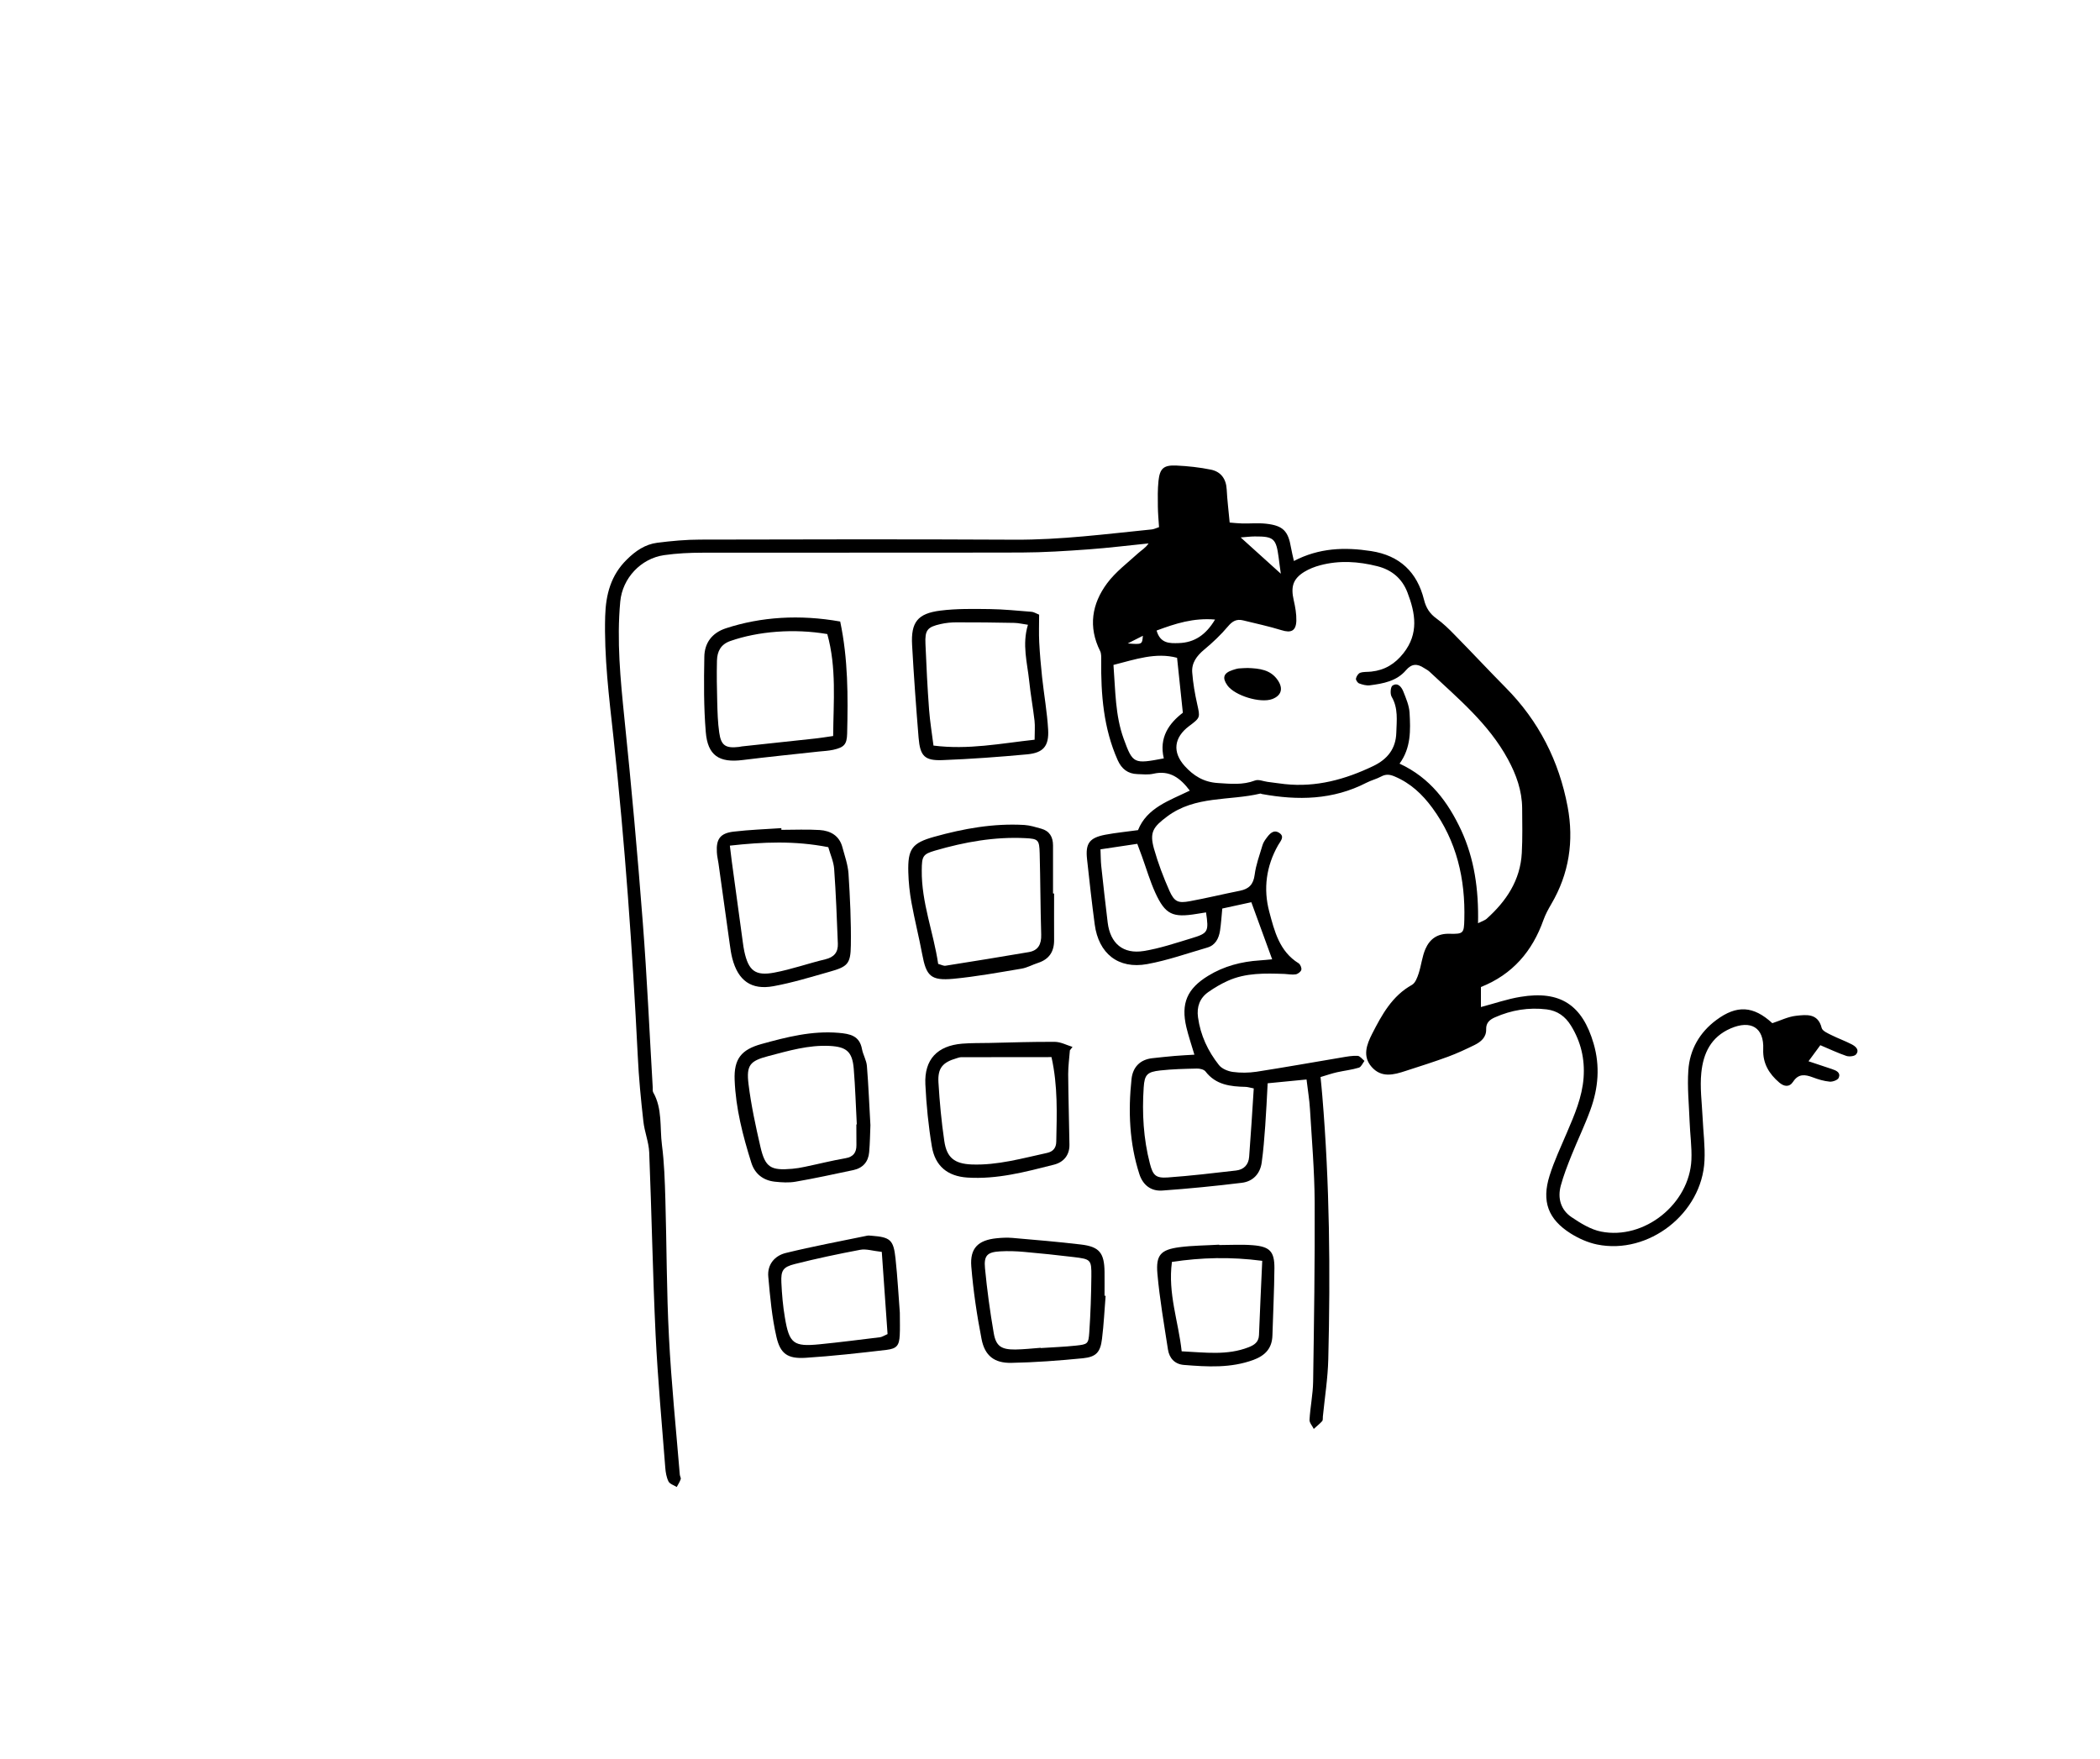 <?xml version="1.0" encoding="utf-8"?>
<!-- Generator: Adobe Illustrator 28.2.0, SVG Export Plug-In . SVG Version: 6.00 Build 0)  -->
<svg version="1.1" id="Layer_1" xmlns="http://www.w3.org/2000/svg" xmlns:xlink="http://www.w3.org/1999/xlink" x="0px" y="0px"
	 viewBox="0 0 232.77 195" style="enable-background:new 0 0 232.77 195;" xml:space="preserve">
<path d="M128.47,58.43c-0.05-0.78-0.12-1.53-0.13-2.29c-0.01-0.95-0.03-1.9,0.07-2.84c0.15-1.38,0.57-1.76,1.97-1.7
	c1.29,0.06,2.59,0.2,3.86,0.46c1.09,0.23,1.67,1.02,1.73,2.19c0.06,1.18,0.21,2.36,0.33,3.67c0.5,0.04,0.94,0.09,1.39,0.1
	c0.89,0.02,1.78-0.07,2.66,0.03c1.87,0.21,2.44,0.81,2.75,2.66c0.08,0.45,0.19,0.89,0.32,1.47c2.8-1.46,5.63-1.55,8.55-1.1
	c3.19,0.49,5.11,2.34,5.87,5.39c0.23,0.93,0.65,1.56,1.4,2.1c0.72,0.52,1.36,1.14,1.98,1.78c1.91,1.94,3.77,3.94,5.68,5.87
	c3.66,3.69,5.91,8.13,6.86,13.2c0.71,3.78,0.17,7.43-1.82,10.8c-0.33,0.56-0.64,1.14-0.86,1.75c-1.23,3.47-3.43,6.04-6.93,7.43
	c0,0.74,0,1.47,0,2.22c1.56-0.41,2.95-0.9,4.39-1.13c4.39-0.73,6.85,0.89,8.1,5.18c0.73,2.49,0.52,4.94-0.35,7.33
	c-0.62,1.72-1.43,3.38-2.11,5.08c-0.44,1.1-0.87,2.2-1.18,3.34c-0.37,1.38-0.01,2.67,1.18,3.48c1.01,0.68,2.13,1.38,3.29,1.61
	c4.79,0.95,9.79-3.07,10.01-7.96c0.06-1.41-0.15-2.83-0.2-4.25c-0.07-1.89-0.27-3.79-0.14-5.67c0.15-2.28,1.24-4.19,3.1-5.57
	c2.27-1.69,4.11-1.58,6.21,0.35c0.86-0.28,1.73-0.72,2.63-0.82c1.13-0.12,2.43-0.31,2.84,1.35c0.09,0.34,0.68,0.59,1.08,0.79
	c0.74,0.37,1.53,0.65,2.26,1.03c0.42,0.22,0.88,0.61,0.47,1.11c-0.17,0.21-0.75,0.27-1.07,0.17c-0.94-0.32-1.85-0.75-2.89-1.19
	c-0.42,0.57-0.79,1.07-1.31,1.78c0.98,0.33,1.79,0.6,2.61,0.87c0.48,0.16,0.98,0.39,0.74,0.96c-0.1,0.25-0.67,0.46-1,0.43
	c-0.64-0.06-1.28-0.25-1.88-0.48c-0.85-0.32-1.58-0.42-2.17,0.48c-0.43,0.66-1.02,0.54-1.53,0.11c-1.13-0.96-1.85-2.12-1.79-3.69
	c0.11-2.43-1.38-3.28-3.61-2.32c-2.21,0.96-3.03,2.78-3.25,4.9c-0.17,1.63,0.06,3.3,0.14,4.96c0.07,1.6,0.29,3.2,0.21,4.79
	c-0.27,5.85-6.19,10.47-11.91,9.3c-1.02-0.21-2.04-0.67-2.92-1.22c-2.5-1.58-3.24-3.55-2.34-6.41c0.51-1.63,1.25-3.19,1.92-4.77
	c0.84-1.96,1.69-3.92,1.85-6.09c0.15-2.07-0.3-3.99-1.4-5.77c-0.63-1.02-1.49-1.65-2.7-1.8c-1.99-0.24-3.89,0.07-5.72,0.88
	c-0.57,0.25-1,0.59-0.98,1.32c0.03,0.89-0.58,1.4-1.29,1.75c-0.96,0.47-1.92,0.92-2.92,1.29c-1.55,0.57-3.13,1.07-4.71,1.58
	c-1.33,0.44-2.69,0.8-3.78-0.45c-1.04-1.19-0.53-2.5,0.06-3.66c1.08-2.11,2.21-4.2,4.42-5.43c0.37-0.21,0.59-0.81,0.74-1.27
	c0.29-0.89,0.38-1.86,0.75-2.71c0.48-1.1,1.33-1.72,2.66-1.68c1.56,0.04,1.61-0.07,1.65-1.57c0.12-4.5-0.84-8.7-3.55-12.39
	c-1.11-1.51-2.42-2.74-4.18-3.48c-0.54-0.23-0.97-0.27-1.49,0.01c-0.52,0.28-1.11,0.42-1.63,0.69c-3.71,1.91-7.6,1.98-11.59,1.25
	c-0.06-0.01-0.12-0.06-0.17-0.05c-3.45,0.82-7.22,0.21-10.33,2.54c-1.55,1.16-1.97,1.74-1.46,3.57c0.45,1.59,1.04,3.15,1.71,4.66
	c0.55,1.23,0.97,1.4,2.26,1.16c1.86-0.34,3.7-0.79,5.56-1.16c1-0.2,1.49-0.7,1.63-1.77c0.14-1.1,0.54-2.17,0.86-3.25
	c0.08-0.28,0.24-0.54,0.42-0.78c0.36-0.49,0.8-1.04,1.45-0.61c0.63,0.42,0.14,0.89-0.13,1.36c-1.32,2.32-1.66,4.84-0.98,7.38
	c0.57,2.14,1.12,4.39,3.25,5.71c0.19,0.12,0.36,0.52,0.3,0.73c-0.06,0.22-0.39,0.46-0.63,0.5c-0.4,0.06-0.82-0.03-1.24-0.05
	c-2.14-0.07-4.28-0.14-6.29,0.77c-0.75,0.34-1.47,0.76-2.15,1.24c-0.95,0.67-1.3,1.64-1.14,2.8c0.27,1.99,1.1,3.75,2.32,5.29
	c0.32,0.41,0.98,0.68,1.52,0.76c0.87,0.12,1.78,0.11,2.65-0.02c3.15-0.49,6.29-1.05,9.44-1.58c0.58-0.1,1.18-0.21,1.76-0.18
	c0.26,0.01,0.51,0.36,0.76,0.56c-0.2,0.26-0.36,0.67-0.62,0.75c-0.79,0.24-1.62,0.33-2.43,0.51c-0.57,0.13-1.12,0.32-1.82,0.53
	c0.07,0.74,0.15,1.43,0.2,2.12c0.81,9.7,0.9,19.41,0.66,29.13c-0.05,2.13-0.39,4.25-0.6,6.37c-0.02,0.18,0.02,0.41-0.08,0.52
	c-0.28,0.31-0.62,0.58-0.93,0.86c-0.16-0.34-0.49-0.68-0.47-1.01c0.08-1.42,0.38-2.83,0.4-4.24c0.1-6.63,0.2-13.27,0.17-19.9
	c-0.02-3.43-0.31-6.86-0.52-10.29c-0.06-1.05-0.24-2.09-0.38-3.29c-1.48,0.14-2.81,0.27-4.31,0.42c-0.09,1.68-0.16,3.2-0.27,4.72
	c-0.1,1.36-0.2,2.71-0.39,4.06c-0.17,1.25-0.97,2.1-2.2,2.25c-2.93,0.36-5.88,0.65-8.82,0.86c-1.25,0.09-2.15-0.61-2.54-1.82
	c-1.11-3.44-1.25-6.98-0.87-10.54c0.14-1.3,0.93-2.16,2.31-2.31c0.82-0.09,1.65-0.18,2.47-0.25c0.69-0.06,1.37-0.09,2.19-0.14
	c-0.34-1.14-0.66-2.08-0.89-3.04c-0.62-2.65,0.08-4.27,2.41-5.7c1.76-1.08,3.69-1.58,5.73-1.71c0.45-0.03,0.9-0.08,1.37-0.12
	c-0.78-2.14-1.53-4.17-2.31-6.33c-1,0.22-2.09,0.45-3.22,0.7c-0.08,0.85-0.13,1.66-0.25,2.46c-0.14,0.86-0.51,1.61-1.42,1.87
	c-2.21,0.64-4.4,1.42-6.66,1.83c-3.2,0.58-5.38-1.17-5.81-4.4c-0.32-2.41-0.59-4.82-0.85-7.23c-0.19-1.75,0.26-2.37,2.02-2.71
	c1.16-0.22,2.34-0.33,3.63-0.51c0.99-2.48,3.44-3.26,5.74-4.38c-1.06-1.4-2.22-2.29-4.04-1.87c-0.56,0.13-1.18,0.06-1.77,0.04
	c-1.06-0.03-1.75-0.58-2.18-1.54c-1.58-3.54-1.87-7.3-1.83-11.11c0-0.33,0.02-0.71-0.12-0.99c-1.34-2.68-0.92-5.23,0.78-7.52
	c0.94-1.26,2.25-2.24,3.42-3.31c0.37-0.34,0.83-0.59,1.17-1.1c-2.21,0.22-4.42,0.5-6.64,0.66c-2.48,0.18-4.96,0.34-7.45,0.35
	c-11.79,0.03-23.57,0-35.36,0.02c-1.42,0-2.85,0.07-4.25,0.27c-2.57,0.37-4.62,2.55-4.86,5.15c-0.4,4.33,0.02,8.63,0.46,12.94
	c0.78,7.54,1.46,15.09,2.04,22.65c0.47,6.08,0.74,12.18,1.1,18.27c0.01,0.18-0.03,0.39,0.05,0.53c1.04,1.82,0.72,3.88,0.97,5.83
	c0.26,1.99,0.32,4.02,0.38,6.03c0.15,5.09,0.13,10.19,0.4,15.28c0.26,5.08,0.78,10.15,1.2,15.23c0.01,0.18,0.15,0.37,0.1,0.51
	c-0.1,0.31-0.29,0.58-0.44,0.87c-0.31-0.2-0.76-0.33-0.91-0.61c-0.23-0.46-0.32-1.02-0.36-1.54c-0.38-4.9-0.83-9.8-1.07-14.7
	c-0.32-6.74-0.44-13.5-0.71-20.24c-0.05-1.16-0.53-2.3-0.65-3.46c-0.27-2.41-0.51-4.83-0.62-7.25C70.1,105.23,69.27,93.47,68,81.75
	c-0.49-4.48-1.05-8.94-0.92-13.46c0.07-2.4,0.63-4.54,2.41-6.28c0.96-0.95,2.03-1.68,3.36-1.85c1.58-0.2,3.18-0.35,4.77-0.35
	c11.61-0.03,23.22-0.05,34.83,0.01c5.11,0.03,10.16-0.63,15.23-1.14C127.89,58.66,128.11,58.55,128.47,58.43z M163.83,102.33
	c0.53-0.27,0.77-0.33,0.94-0.48c2.19-1.96,3.75-4.28,3.91-7.31c0.09-1.65,0.05-3.31,0.04-4.97c-0.02-1.94-0.65-3.7-1.57-5.4
	c-2.14-3.95-5.53-6.75-8.72-9.74c-0.17-0.16-0.4-0.26-0.59-0.39c-0.74-0.49-1.36-0.5-2,0.25c-1.03,1.21-2.52,1.48-4,1.67
	c-0.38,0.05-0.82-0.07-1.19-0.21c-0.17-0.06-0.39-0.39-0.35-0.54c0.05-0.25,0.26-0.57,0.47-0.64c0.38-0.13,0.82-0.08,1.23-0.13
	c1.49-0.16,2.63-0.85,3.57-2.05c1.71-2.17,1.32-4.42,0.44-6.71c-0.59-1.55-1.74-2.52-3.34-2.92c-2.1-0.53-4.21-0.67-6.32-0.11
	c-0.62,0.16-1.25,0.41-1.79,0.74c-1.25,0.78-1.5,1.65-1.16,3.14c0.17,0.74,0.31,1.52,0.29,2.28c-0.04,1.13-0.59,1.37-1.64,1.04
	c-1.4-0.43-2.84-0.74-4.27-1.09c-0.71-0.17-1.17,0.08-1.66,0.66c-0.79,0.94-1.7,1.8-2.64,2.58c-0.83,0.69-1.42,1.48-1.33,2.55
	c0.09,1.17,0.29,2.34,0.55,3.49c0.33,1.5,0.37,1.49-0.91,2.45c-1.66,1.25-1.87,2.87-0.47,4.42c0.96,1.06,2.08,1.78,3.66,1.88
	c1.42,0.09,2.76,0.24,4.13-0.28c0.39-0.15,0.92,0.09,1.38,0.15c0.64,0.08,1.29,0.18,1.93,0.25c3.47,0.37,6.67-0.51,9.77-1.99
	c1.6-0.76,2.53-1.93,2.58-3.71c0.04-1.35,0.23-2.71-0.52-3.99c-0.18-0.31-0.12-1.09,0.1-1.23c0.59-0.38,1,0.16,1.2,0.66
	c0.3,0.76,0.64,1.55,0.69,2.34c0.11,1.94,0.17,3.9-1.11,5.65c3.43,1.59,5.39,4.3,6.84,7.4C163.41,95.17,163.91,98.55,163.83,102.33z
	 M138.97,120.64c-0.45-0.09-0.67-0.16-0.89-0.17c-1.69-0.04-3.31-0.21-4.46-1.71c-0.17-0.22-0.63-0.33-0.95-0.32
	c-1.36,0.03-2.72,0.06-4.07,0.21c-1.44,0.16-1.74,0.46-1.83,1.89c-0.19,2.84-0.03,5.67,0.69,8.44c0.34,1.31,0.66,1.62,1.98,1.53
	c2.53-0.18,5.05-0.48,7.57-0.77c0.86-0.1,1.39-0.64,1.45-1.53C138.65,125.71,138.81,123.19,138.97,120.64z M133.68,101.13
	c-0.33,0.05-0.66,0.1-1,0.16c-2.71,0.45-3.51,0.09-4.63-2.35c-0.58-1.28-0.98-2.65-1.46-3.98c-0.16-0.43-0.32-0.85-0.53-1.43
	c-1.38,0.21-2.69,0.4-4.08,0.61c0.03,0.76,0.03,1.28,0.08,1.8c0.23,2.11,0.46,4.23,0.72,6.33c0.29,2.3,1.7,3.51,4,3.14
	c1.79-0.29,3.53-0.88,5.28-1.41C133.92,103.44,134,103.27,133.68,101.13z M129,84.06c-0.56-2.34,0.61-3.91,2.11-5.06
	c-0.22-2.13-0.43-4.05-0.64-6.09c-2.37-0.63-4.64,0.18-7.05,0.79c0.22,2.85,0.19,5.59,1.13,8.18
	C125.57,84.68,125.67,84.69,129,84.06z M128.2,69.89c0.41,1.46,1.47,1.42,2.45,1.39c1.76-0.05,3.03-0.93,4.03-2.61
	C132.29,68.47,130.32,69.1,128.2,69.89z M137.52,59.57c1.58,1.43,2.93,2.65,4.45,4.02c-0.1-0.75-0.18-1.27-0.24-1.79
	c-0.28-2.11-0.54-2.35-2.64-2.34C138.64,59.46,138.19,59.52,137.52,59.57z M125,71.32c1.6,0.12,1.6,0.12,1.68-0.85
	C126.07,70.78,125.53,71.05,125,71.32z"/>
<path d="M93.13,68.89c0.88,4.17,0.87,8.3,0.77,12.43c-0.03,1.21-0.35,1.52-1.55,1.79c-0.52,0.11-1.05,0.14-1.58,0.19
	c-2.81,0.31-5.63,0.59-8.44,0.94c-2.6,0.33-3.89-0.48-4.1-3.11c-0.23-2.76-0.21-5.55-0.16-8.32c0.02-1.54,0.84-2.66,2.39-3.17
	C84.34,68.37,88.63,68.09,93.13,68.89z M91.7,70.28c-3.69-0.63-7.66-0.31-10.75,0.77c-1.08,0.38-1.45,1.17-1.48,2.17
	c-0.04,1.54-0.01,3.07,0.03,4.61c0.03,1.12,0.06,2.25,0.22,3.36c0.2,1.45,0.71,1.77,2.18,1.6c0.12-0.01,0.23-0.05,0.35-0.06
	c2.7-0.29,5.39-0.58,8.09-0.87c0.63-0.07,1.25-0.17,2.01-0.28C92.38,77.73,92.74,74.02,91.7,70.28z"/>
<path d="M116.84,99.04c0,1.72-0.01,3.43,0,5.15c0.01,1.29-0.55,2.14-1.79,2.54c-0.62,0.2-1.21,0.54-1.84,0.64
	c-2.51,0.42-5.02,0.88-7.54,1.12c-2.5,0.23-3-0.31-3.45-2.72c-0.36-1.92-0.84-3.81-1.19-5.73c-0.2-1.1-0.32-2.23-0.35-3.35
	c-0.07-2.59,0.4-3.25,2.87-3.94c3.26-0.91,6.58-1.51,9.99-1.31c0.63,0.04,1.26,0.24,1.87,0.41c0.93,0.26,1.31,0.92,1.31,1.86
	c0,1.77,0,3.55,0,5.32C116.76,99.04,116.8,99.04,116.84,99.04z M103.99,106.84c0.37,0.1,0.61,0.24,0.82,0.2
	c3.08-0.49,6.15-0.98,9.23-1.51c1.04-0.18,1.4-0.87,1.37-1.93c-0.09-3.01-0.09-6.02-0.17-9.03c-0.04-1.49-0.16-1.6-1.61-1.67
	c-3.4-0.17-6.71,0.43-9.95,1.37c-1.4,0.4-1.5,0.64-1.51,2.19C102.13,100.05,103.48,103.37,103.99,106.84z"/>
<path d="M115.18,68.13c0,1.08-0.04,2.07,0.01,3.05c0.07,1.3,0.18,2.6,0.32,3.89c0.21,1.94,0.56,3.87,0.67,5.82
	c0.1,1.81-0.54,2.55-2.31,2.72c-3.12,0.29-6.25,0.52-9.38,0.64c-2,0.08-2.5-0.44-2.67-2.47c-0.28-3.42-0.53-6.85-0.72-10.28
	c-0.14-2.54,0.61-3.5,3.13-3.82c1.81-0.23,3.66-0.19,5.49-0.17c1.53,0.02,3.07,0.18,4.6,0.3C114.57,67.82,114.78,67.97,115.18,68.13
	z M114.68,81.99c0-0.83,0.06-1.48-0.01-2.11c-0.17-1.47-0.44-2.92-0.59-4.39c-0.21-2.02-0.81-4.04-0.14-6.24
	c-0.52-0.07-1.03-0.2-1.53-0.21c-2.13-0.04-4.26-0.07-6.39-0.06c-0.59,0-1.19,0.06-1.76,0.19c-1.47,0.33-1.75,0.67-1.68,2.2
	c0.1,2.42,0.22,4.85,0.4,7.27c0.1,1.33,0.32,2.66,0.49,4C107.34,83.13,110.92,82.4,114.68,81.99z"/>
<path d="M86.61,91.98c1.42,0,2.84-0.07,4.25,0.02c1.19,0.08,2.17,0.62,2.51,1.89c0.26,0.97,0.61,1.94,0.68,2.93
	c0.17,2.65,0.3,5.32,0.26,7.97c-0.03,2.06-0.36,2.36-2.4,2.93c-2.05,0.58-4.09,1.21-6.18,1.59c-2.46,0.45-3.92-0.62-4.56-3.08
	c-0.13-0.51-0.21-1.04-0.28-1.57c-0.42-2.99-0.83-5.97-1.25-8.96c-0.06-0.41-0.16-0.82-0.18-1.23c-0.09-1.47,0.37-2.11,1.84-2.29
	c1.76-0.21,3.54-0.27,5.31-0.39C86.6,91.86,86.61,91.92,86.61,91.98z M91.81,93.9c-3.74-0.73-7.23-0.58-10.91-0.17
	c0.08,0.7,0.14,1.21,0.21,1.72c0.41,2.98,0.81,5.96,1.22,8.94c0.05,0.35,0.09,0.7,0.17,1.05c0.46,2.14,1.21,2.77,3.34,2.36
	c1.91-0.36,3.75-1.02,5.64-1.47c0.97-0.23,1.43-0.78,1.39-1.74c-0.11-2.77-0.21-5.53-0.41-8.29C92.4,95.5,92.04,94.73,91.81,93.9z"
	/>
<path d="M118.59,116.42c-0.07,0.88-0.19,1.76-0.19,2.64c0.02,2.6,0.1,5.21,0.14,7.81c0.02,1.17-0.65,1.95-1.71,2.22
	c-3.15,0.8-6.32,1.65-9.62,1.43c-2.18-0.15-3.56-1.27-3.92-3.45c-0.38-2.27-0.61-4.58-0.72-6.88c-0.13-2.76,1.32-4.28,4.08-4.51
	c1-0.08,2.01-0.06,3.02-0.08c2.42-0.05,4.85-0.14,7.27-0.12c0.65,0.01,1.29,0.36,1.94,0.56
	C118.78,116.16,118.68,116.29,118.59,116.42z M116.55,117.17c-3.43,0-6.72,0-10.01,0.01c-0.17,0-0.35,0.07-0.52,0.12
	c-1.53,0.45-2.09,1.08-2,2.67c0.13,2.18,0.33,4.35,0.65,6.51c0.27,1.84,1.13,2.51,3.02,2.59c2.87,0.11,5.61-0.68,8.37-1.28
	c0.65-0.14,1.01-0.54,1.02-1.25C117.14,123.47,117.27,120.4,116.55,117.17z"/>
<path d="M96.48,124.72c-0.04,0.99-0.05,1.99-0.14,2.99c-0.09,1.06-0.69,1.75-1.74,1.98c-2.14,0.45-4.27,0.92-6.42,1.29
	c-0.74,0.13-1.53,0.08-2.29,0c-1.29-0.14-2.22-0.86-2.61-2.1c-0.94-2.99-1.73-6.03-1.85-9.18c-0.09-2.32,0.73-3.36,2.97-3.98
	c2.79-0.77,5.59-1.49,8.55-1.24c1.29,0.11,2.33,0.32,2.6,1.82c0.12,0.63,0.49,1.22,0.54,1.85
	C96.27,120.34,96.35,122.52,96.48,124.72z M94.92,124.63c0.02,0,0.04,0,0.05,0c-0.11-2.06-0.17-4.13-0.34-6.19
	c-0.16-1.89-0.82-2.41-2.66-2.51c-2.35-0.12-4.56,0.54-6.78,1.12c-2.05,0.54-2.48,0.99-2.22,3.12c0.29,2.34,0.79,4.65,1.32,6.95
	c0.53,2.28,1.14,2.64,3.52,2.43c0.47-0.04,0.94-0.12,1.4-0.22c1.5-0.31,2.99-0.69,4.5-0.95c0.87-0.15,1.22-0.62,1.22-1.44
	C94.92,126.17,94.92,125.4,94.92,124.63z"/>
<path d="M122.55,143.62c-0.13,1.59-0.2,3.19-0.4,4.77c-0.18,1.49-0.64,2.01-2.12,2.16c-2.64,0.26-5.3,0.46-7.95,0.51
	c-1.87,0.03-2.92-0.79-3.28-2.63c-0.52-2.66-0.92-5.36-1.14-8.06c-0.16-2.03,0.77-2.91,2.79-3.12c0.59-0.06,1.18-0.09,1.77-0.04
	c2.53,0.22,5.06,0.43,7.58,0.73c2.05,0.24,2.6,0.92,2.63,3.02c0.01,0.89,0,1.77,0,2.66C122.47,143.62,122.51,143.62,122.55,143.62z
	 M115.35,149.39c0,0.01,0,0.02,0,0.03c1.3-0.09,2.6-0.13,3.89-0.27c1.33-0.14,1.41-0.19,1.5-1.48c0.14-2.06,0.21-4.13,0.23-6.19
	c0.02-1.87-0.06-1.92-1.99-2.15c-1.82-0.22-3.64-0.41-5.46-0.57c-0.88-0.08-1.77-0.11-2.65-0.06c-1.42,0.08-1.83,0.44-1.69,1.88
	c0.23,2.41,0.56,4.81,0.97,7.19c0.25,1.45,0.85,1.82,2.38,1.81C113.46,149.57,114.41,149.46,115.35,149.39z"/>
<path d="M99.74,145.5c0,1.06,0.03,1.77-0.01,2.48c-0.06,1.14-0.31,1.5-1.46,1.64c-2.99,0.35-5.99,0.69-8.99,0.88
	c-1.96,0.12-2.79-0.43-3.22-2.33c-0.5-2.17-0.7-4.42-0.9-6.65c-0.13-1.36,0.71-2.34,1.94-2.64c2.98-0.73,5.99-1.29,8.99-1.91
	c0.17-0.04,0.35-0.01,0.53,0c2.06,0.16,2.42,0.45,2.64,2.51C99.49,141.6,99.6,143.73,99.74,145.5z M97.74,138.76
	c-1.02-0.11-1.74-0.36-2.4-0.23c-2.44,0.46-4.86,0.97-7.26,1.58c-1.3,0.33-1.53,0.72-1.47,2.05c0.06,1.3,0.17,2.6,0.39,3.88
	c0.48,2.89,0.96,3.25,3.86,2.96c2.23-0.22,4.46-0.51,6.69-0.78c0.22-0.03,0.42-0.17,0.83-0.35
	C98.17,144.9,97.96,141.92,97.74,138.76z"/>
<path d="M135.14,138c1.24,0,2.49-0.08,3.72,0.02c1.89,0.15,2.41,0.69,2.4,2.55c-0.02,2.48-0.15,4.96-0.22,7.44
	c-0.04,1.42-0.77,2.22-2.1,2.72c-2.53,0.93-5.11,0.77-7.71,0.56c-1.01-0.08-1.62-0.74-1.77-1.71c-0.43-2.8-0.92-5.6-1.17-8.41
	c-0.18-2.08,0.38-2.65,2.44-2.93c1.46-0.19,2.94-0.19,4.42-0.28C135.13,137.97,135.13,137.99,135.14,138z M139.91,139.75
	c-3.54-0.46-6.72-0.37-10.01,0.12c-0.47,3.51,0.73,6.62,1.08,9.91c2.64,0.13,5.04,0.47,7.39-0.44c0.65-0.25,1.15-0.57,1.18-1.36
	C139.65,145.33,139.78,142.69,139.91,139.75z"/>
<path d="M138.3,74.04c1.31,0.05,2.53,0.18,3.33,1.35c0.63,0.92,0.41,1.7-0.6,2.09c-1.31,0.5-4.17-0.37-4.99-1.52
	c-0.59-0.84-0.42-1.36,0.58-1.69c0.22-0.07,0.45-0.15,0.68-0.18C137.64,74.05,138,74.06,138.3,74.04z"/>
</svg>
